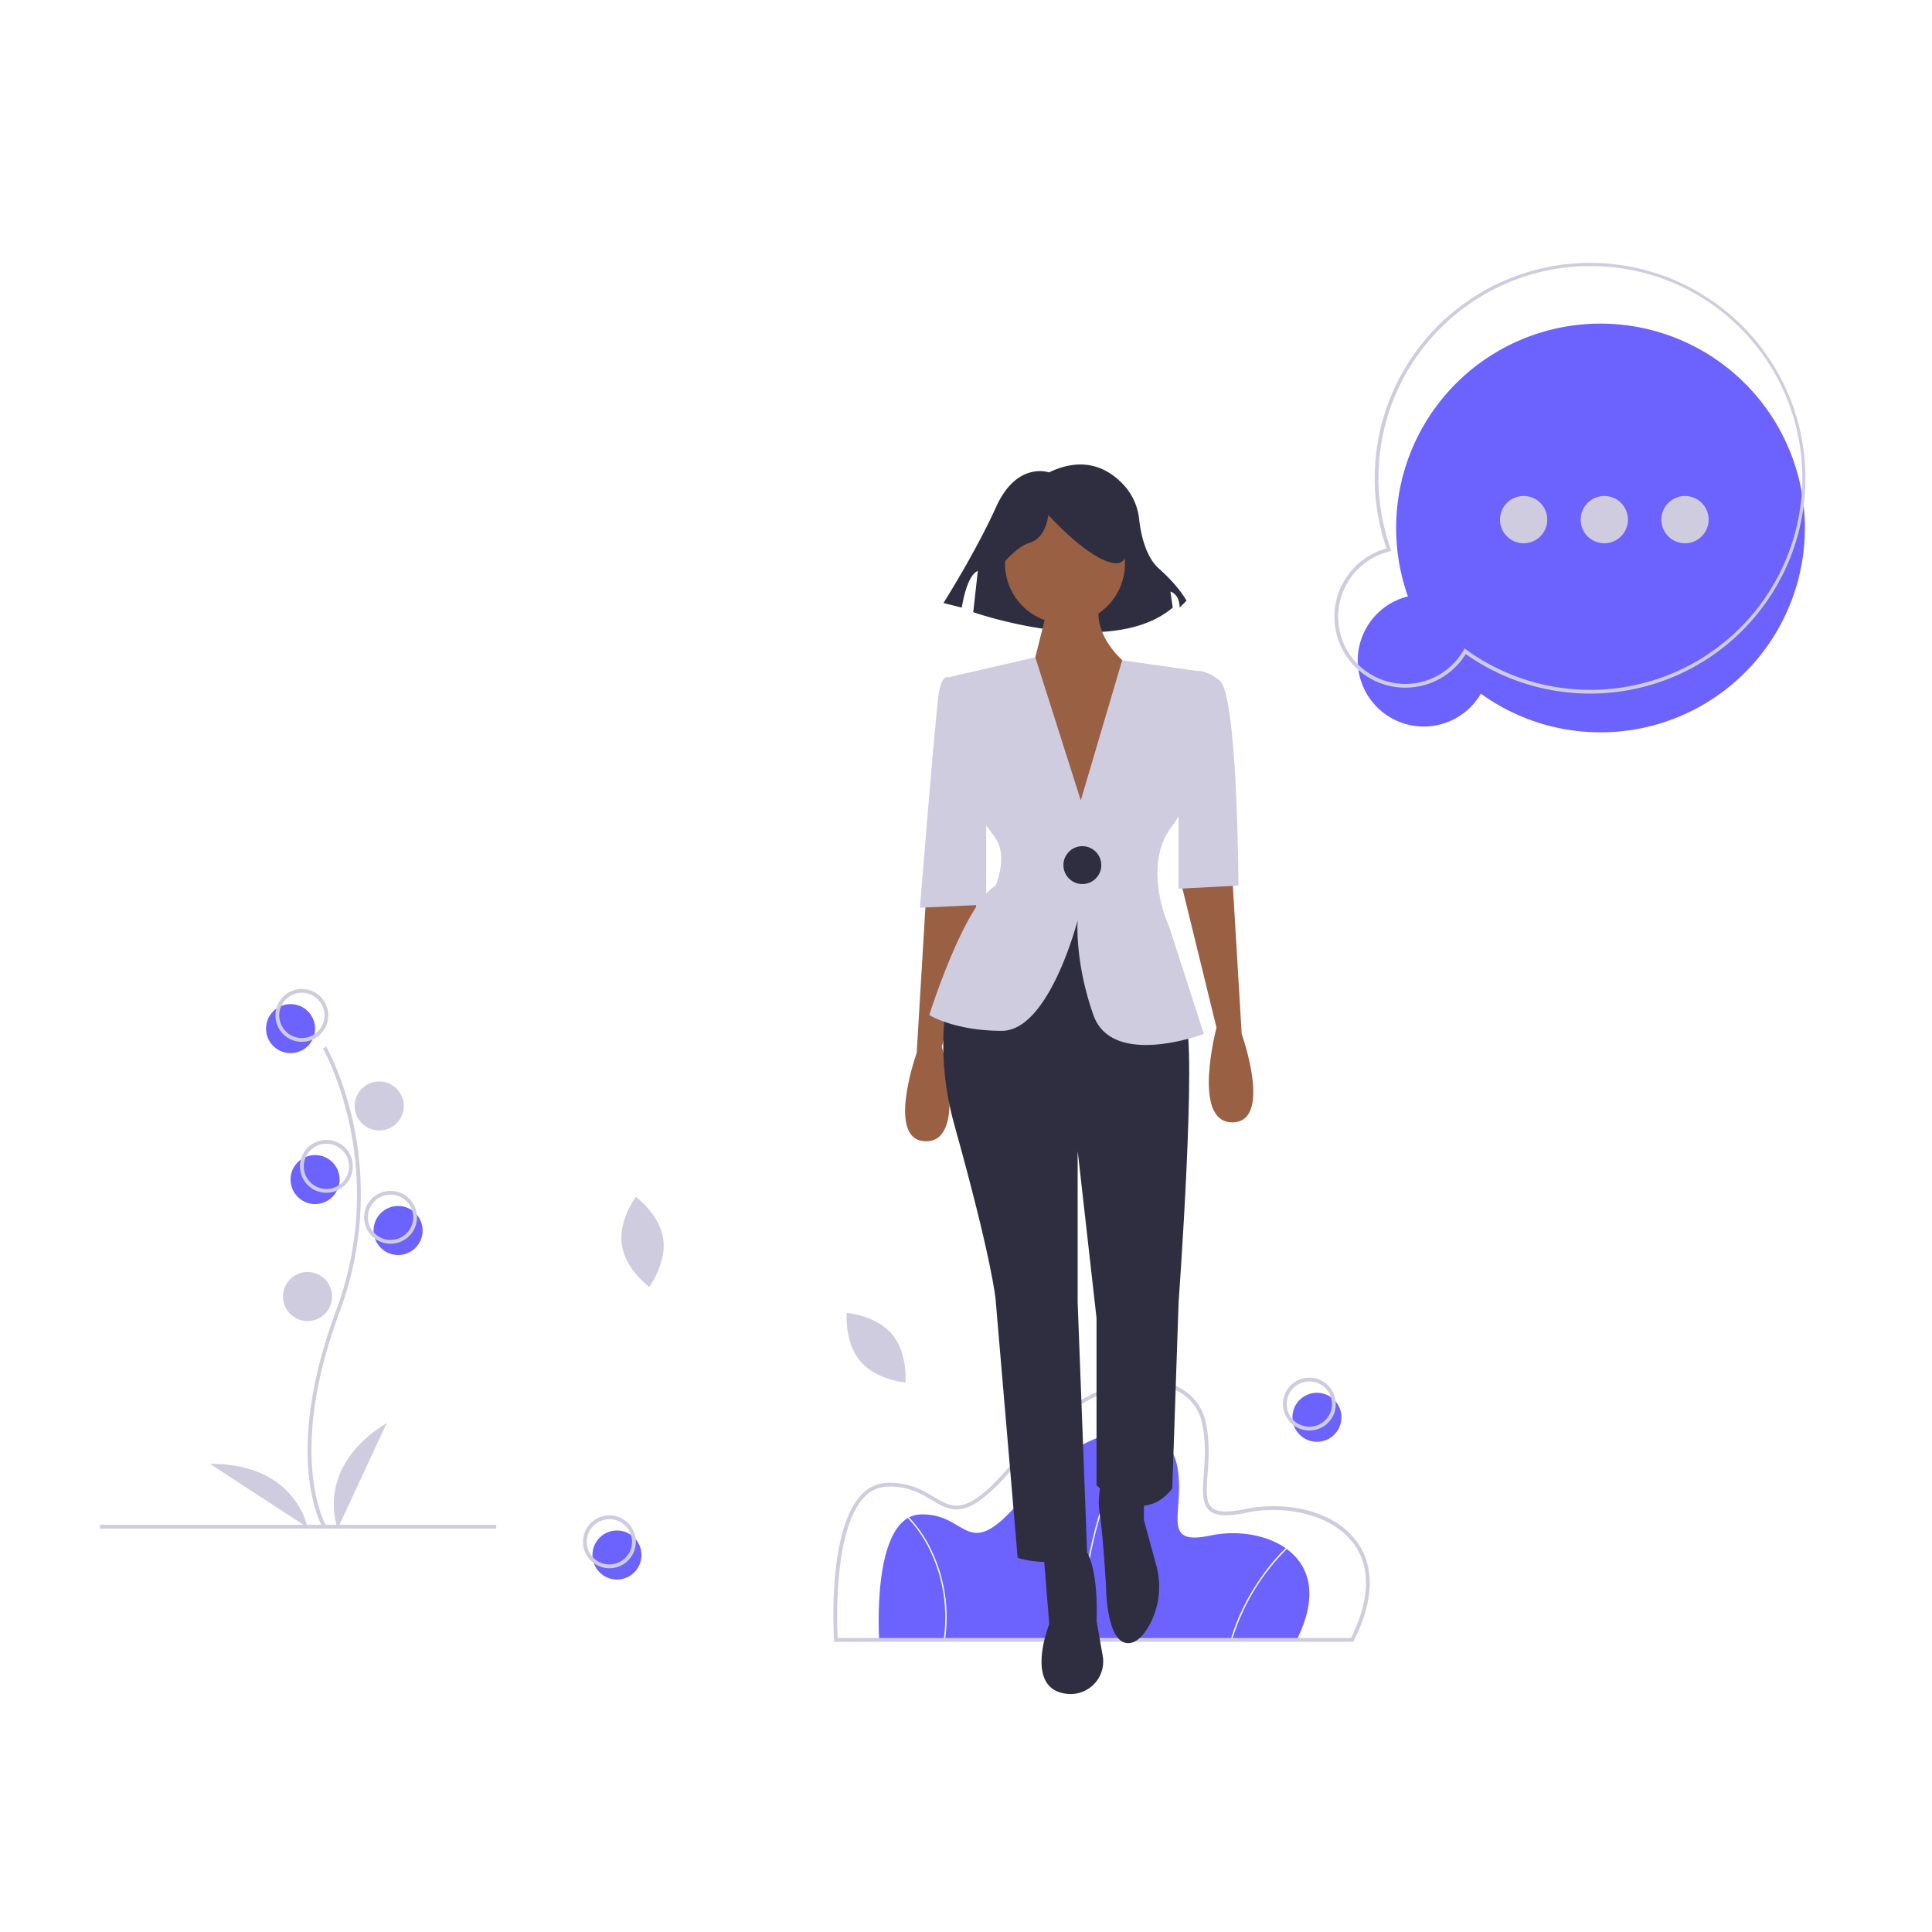 <svg id="Layer_1" data-name="Layer 1" xmlns="http://www.w3.org/2000/svg" viewBox="0 0 1024 1024"><defs><style>.cls-1{fill:#6c63ff;}.cls-2{fill:#f2f2f2;}.cls-3{fill:#cfcce0;}.cls-4{fill:#996044;}.cls-5{fill:#2f2e41;}</style></defs><title>icons</title><circle class="cls-1" cx="154" cy="545.19" r="13"/><circle class="cls-1" cx="211" cy="652.19" r="13"/><circle class="cls-1" cx="167" cy="625.19" r="13"/><path class="cls-1" d="M687.29,869.19H466s-4.49-65.78,22.05-66.53,23.55,29.16,56.81-12,73.64-38.87,78.87-14.58-10.09,43.74,17.94,37.75S710.09,823.59,687.29,869.19Z"/><path class="cls-2" d="M572.92,869.21l-.75,0c1.74-43.31,10.81-71.14,18.12-86.86,7.93-17.07,15.57-24,15.64-24l.5.56c-.07.06-7.63,6.9-15.49,23.85C583.68,798.35,574.65,826.06,572.92,869.21Z"/><path class="cls-2" d="M653,869.3l-.71-.21c8.64-29.66,29-48.39,29.19-48.57l.5.55A115.28,115.28,0,0,0,653,869.3Z"/><path class="cls-2" d="M500.87,869.24l-.74-.1a81.47,81.47,0,0,0-7.32-47.59,65.62,65.62,0,0,0-11.56-16.86l.52-.54a66.42,66.42,0,0,1,11.71,17.07A82.27,82.27,0,0,1,500.87,869.24Z"/><path class="cls-3" d="M717.32,870.19H442.15l-.06-.93c-.16-2.32-3.67-57,14.05-76.53a19.44,19.44,0,0,1,14.19-6.81c11.55-.33,18.81,4,24.66,7.47,11,6.55,18.33,10.88,44.84-21.89,28.72-35.49,59.7-43.13,77.52-38.88,11.5,2.74,19.44,10.5,21.76,21.28,2.2,10.2,1.5,19.79.93,27.5-.6,8.24-1.07,14.75,2.31,17.71,2.83,2.46,8.47,2.68,17.76.7,18.89-4,45.24-.58,58.47,16.51,7.12,9.2,12.72,25.91-1,53.32Zm-273.29-2H716.08c10.22-20.72,10.54-38.22.92-50.65-12.14-15.67-37.6-19.8-56.48-15.77-10.08,2.15-16.1,1.79-19.48-1.16-4.14-3.6-3.63-10.56-3-19.36.55-7.58,1.24-17-.9-26.93s-9.54-17.2-20.27-19.76c-17.24-4.11-47.36,3.43-75.49,38.2-27.6,34.11-35.91,29.18-47.42,22.36-5.92-3.52-12.65-7.51-23.59-7.2a17.49,17.49,0,0,0-12.76,6.15C441.69,811.61,443.64,860.8,444,868.19Z"/><path class="cls-3" d="M351.52,656.57a26.93,26.93,0,0,1,0,7.34c-.07.55-.15,1.09-.25,1.63h0a43.52,43.52,0,0,1-6.81,16.07l-.35.48-.46-.36a44.82,44.82,0,0,1-9.52-10.44c-.22-.36-.45-.72-.67-1.1a28.6,28.6,0,0,1-3.83-10.3v0q-.09-.58-.15-1.17a29.41,29.41,0,0,1,.87-10.15c.1-.42.21-.82.33-1.23a44.76,44.76,0,0,1,6-12.49l.34-.48s.17.12.47.36a44.66,44.66,0,0,1,9.29,10.11c.23.34.45.69.67,1a30.69,30.69,0,0,1,3.43,7.75c.13.48.25,1,.35,1.46S351.44,656.05,351.52,656.57Z"/><path class="cls-3" d="M472.78,707.17a26.57,26.57,0,0,1,3.88,6.22c.24.51.45,1,.65,1.52h0a43.31,43.31,0,0,1,2.63,17.25c0,.38,0,.59,0,.59l-.58-.06a44.93,44.93,0,0,1-13.58-3.9l-1.15-.58a28.67,28.67,0,0,1-8.67-6.76l0,0c-.26-.3-.5-.6-.74-.91a29.49,29.49,0,0,1-4.59-9.11c-.13-.4-.25-.8-.36-1.21a45,45,0,0,1-1.48-13.77c0-.38,0-.58,0-.58s.21,0,.59.06a44.79,44.79,0,0,1,13.22,3.72l1.11.55a30.42,30.42,0,0,1,7,4.79c.36.34.72.69,1.07,1S472.44,706.77,472.78,707.17Z"/><path class="cls-4" d="M490.87,474.42l-5,83.64s-16.73,46.84,5,46.84,8.36-50.18,8.36-50.18l20.07-82Z"/><path class="cls-4" d="M653.13,464.38l5,83.65s16.73,46.84-5,46.84-8.36-50.19-8.36-50.19l-20.07-82Z"/><path class="cls-5" d="M552.76,819l3.35,41.82s-13.39,33.46,8.36,36.81l.65.09a17.27,17.27,0,0,0,19.34-20.12l-3.26-18.45s1.67-33.46-8.36-40.15S552.76,819,552.76,819Z"/><path class="cls-5" d="M584.55,782.23s-3.35,10-1.68,20.07,3.35,38.48,3.35,38.48,0,30.11,11.71,30.11c4.18,0,7.72-3.63,10.55-8.29a42.49,42.49,0,0,0,4.31-33.15l-6.5-23.8v-18.4Z"/><path class="cls-5" d="M522.65,476.09s-36.8,48.52-16.73,120.45,21.75,92,21.75,92l11.71,137.17s20.07,6.69,36.8-3.34l-5-132.16v-80.3l10,88.67v88.66s23.42,23.42,40.15,1.67l3.35-98.7s10-137.17,3.34-150.56-21.75-60.22-21.75-60.22Z"/><path class="cls-5" d="M556,250.38s-17-6.08-28,18.23-27.95,51-27.95,51l9.72,2.43s2.43-17,8.5-19.44l-2.43,21.87s72.92,25.52,105.73-2.43l-1.22-8.5s4.86,1.21,4.86,8.5l3.65-3.64s-3.65-7.29-14.58-17c-7.18-6.39-9.65-18.52-10.5-26.11a31.58,31.58,0,0,0-7.27-17.21C589.26,249.68,576,240.72,556,250.38Z"/><circle class="cls-4" cx="564.47" cy="298.77" r="31.78" transform="translate(172.3 802.84) rotate(-80.01)"/><path class="cls-4" d="M556.11,318.84l-10,40.15,30.11,87,23.42-92s-21.74-15.05-16.73-35.13Z"/><path class="cls-3" d="M638.08,548s-48.51,18.4-58.55-10-8.37-50.19-8.37-50.19-15,58.55-40.15,58.55S492.54,538,492.54,538s18.4-58.55,35.13-68.59l.23-.57c.94-2.34,4.25-11.62,1.93-19.79a16.88,16.88,0,0,0-2.16-4.73c-6.69-10-13.38-13.38-11.71-38.48L502.58,359l46.15-10.64,24.11,75.88,21.94-74.29,40,5.71s3.35,60.22-13.38,82A36,36,0,0,0,615.46,449c-2.91,9.24-2.22,19-.65,26.72h0a73.59,73.59,0,0,0,4.85,15.39Z"/><path class="cls-3" d="M624.7,357.32l10-1.67s4.18-.84,11.71,5c9.62,7.47,10,108.73,10,108.73l-31.78,1.67Z"/><path class="cls-3" d="M510.94,362.34,502.58,359s-3.35-1.67-5,8.37-10,113.75-10,113.75l35.13-1.67V404.16Z"/><path class="cls-5" d="M527.71,303.4s9.72-13.37,18.23-15.8S555.66,273,555.66,273s21.87,24.3,35.24,25.52,1.21-29.17,1.21-29.17l-24.3-6.08-23.09,2.44-18.23,12.15Z"/><circle class="cls-5" cx="573.67" cy="458.53" r="10.04"/><path class="cls-1" d="M746.23,316.1a108.32,108.32,0,1,1,38.66,51.56,35,35,0,1,1-38.66-51.56Z"/><circle class="cls-3" cx="807.56" cy="275.41" r="12.53"/><circle class="cls-3" cx="850.32" cy="275.41" r="12.53"/><circle class="cls-3" cx="893.08" cy="275.41" r="12.53"/><path class="cls-3" d="M735.52,363.32a37.6,37.6,0,0,1-.66-72.66,114.14,114.14,0,1,1,42,56A37.71,37.71,0,0,1,735.52,363.32ZM870.85,144.53A112.34,112.34,0,0,0,737.11,291l.37,1.05-1.07.26a35.6,35.6,0,1,0,39.27,52.4l.55-1,.9.64a112.34,112.34,0,1,0,93.72-199.87Z"/><path class="cls-3" d="M171.15,809.71c-.23-.37-5.64-9.41-7.52-28.17-1.72-17.21-.61-46.22,14.43-86.7,28.51-76.67-6.57-138.53-6.93-139.14l1.74-1c.09.16,9.14,15.93,14.48,41a179,179,0,0,1-7.41,99.8c-28.46,76.54-7.3,112.78-7.09,113.13Z"/><path class="cls-3" d="M160,552.19a14,14,0,1,1,14-14A14,14,0,0,1,160,552.19Zm0-26a12,12,0,1,0,12,12A12,12,0,0,0,160,526.19Z"/><circle class="cls-3" cx="201" cy="586.19" r="13"/><path class="cls-3" d="M173,632.19a14,14,0,1,1,14-14A14,14,0,0,1,173,632.19Zm0-26a12,12,0,1,0,12,12A12,12,0,0,0,173,606.19Z"/><path class="cls-3" d="M207,659.19a14,14,0,1,1,14-14A14,14,0,0,1,207,659.19Zm0-26a12,12,0,1,0,12,12A12,12,0,0,0,207,633.19Z"/><circle class="cls-1" cx="698" cy="751.19" r="13"/><path class="cls-3" d="M694,758.19a14,14,0,1,1,14-14A14,14,0,0,1,694,758.19Zm0-26a12,12,0,1,0,12,12A12,12,0,0,0,694,732.19Z"/><circle class="cls-1" cx="327" cy="824.19" r="13"/><path class="cls-3" d="M323,831.19a14,14,0,1,1,14-14A14,14,0,0,1,323,831.19Zm0-26a12,12,0,1,0,12,12A12,12,0,0,0,323,805.19Z"/><circle class="cls-3" cx="163" cy="687.19" r="13"/><path class="cls-3" d="M179,810.19s-13-32,26-56Z"/><path class="cls-3" d="M163,809.61s-5.91-34-51.71-33.73Z"/><rect class="cls-3" x="53" y="808.19" width="210" height="2"/></svg>